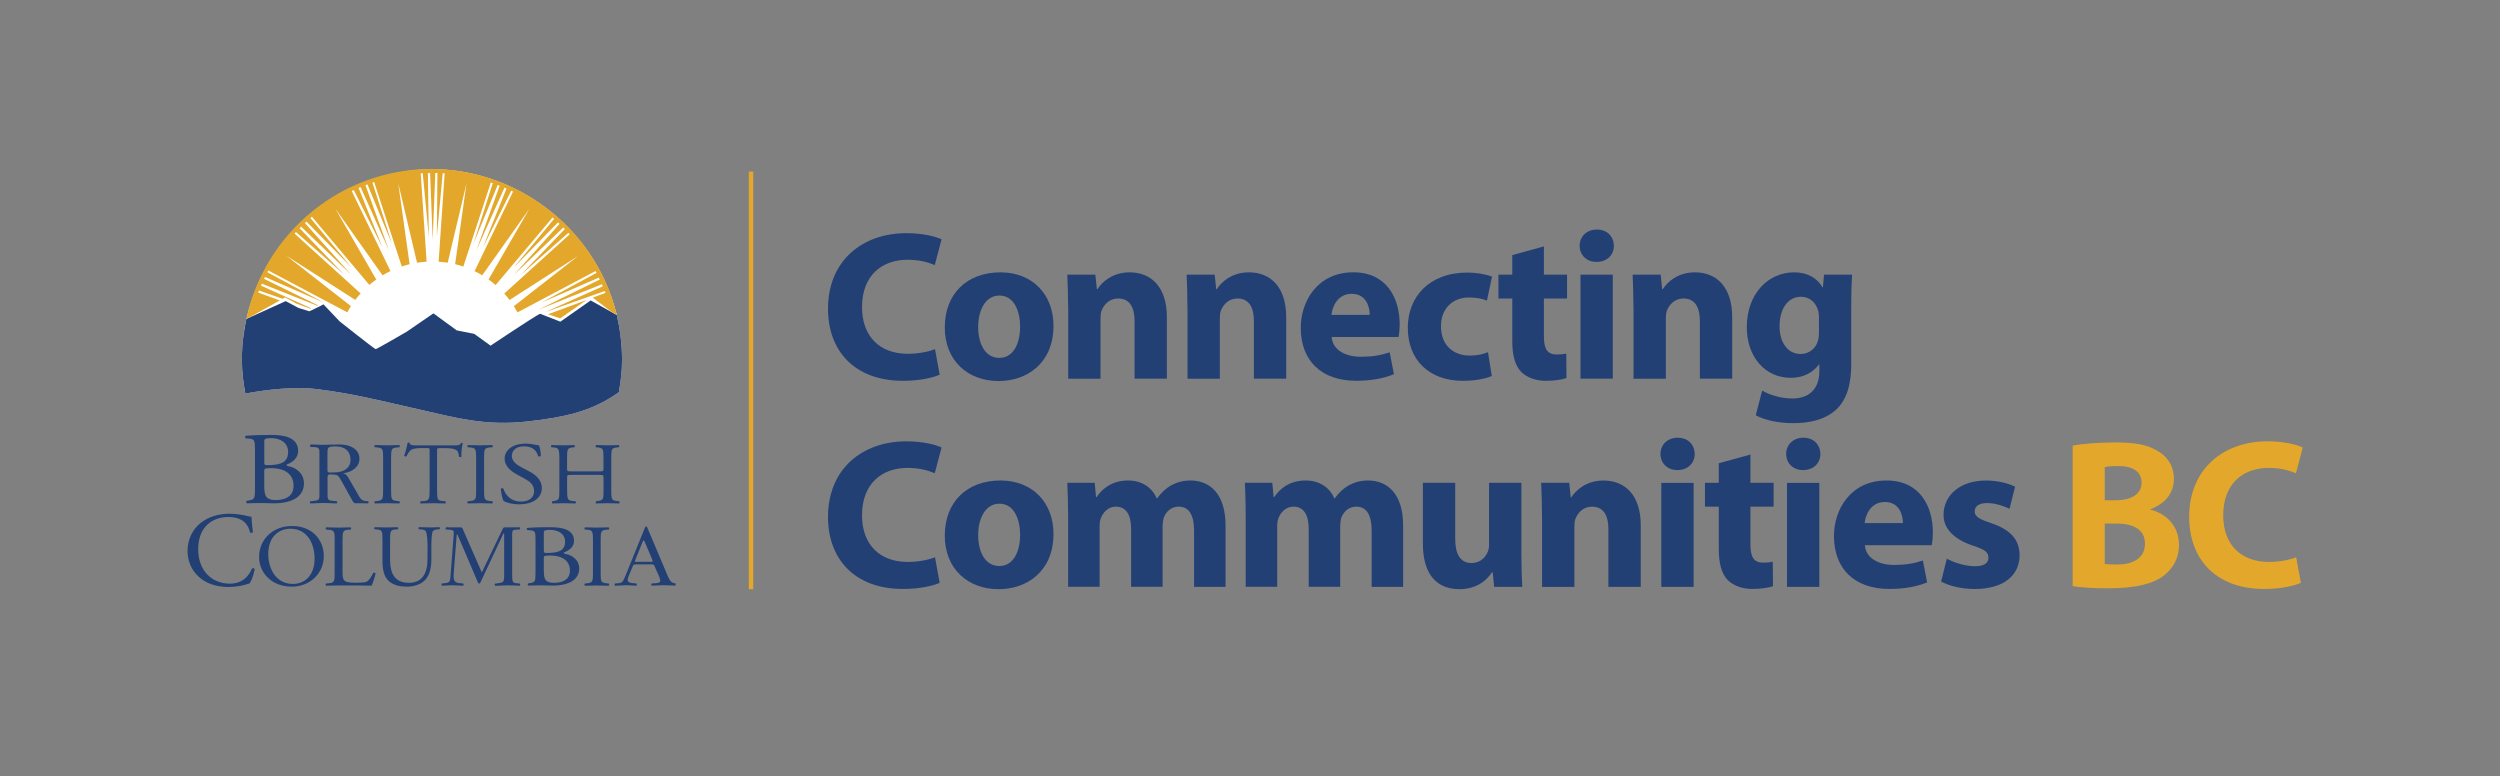 <?xml version="1.0" encoding="UTF-8"?><svg id="a" xmlns="http://www.w3.org/2000/svg" viewBox="0 0 661.21 205.37"><rect x="0" y="0" width="661.21" height="205.37" fill="#808080" stroke="none"/><defs><style>.b{fill:#fff;}.c{fill:#234075;}.d{fill:#e3a82b;}</style></defs><rect class="d" x="198.05" y="45.37" width="1.17" height="110.46"/><g><path class="b" d="M163,82.81c-6.09-23.47-27.31-38.05-48.65-38.05s-43.35,14.93-49.15,39.44c-.81,3.42-1.22,7.23-1.22,10.88,0,3.24,.33,5.97,.91,9.04h0c.45-.09,.63-.14,1.13-.24h0c4.57-.79,11.79-1.73,17.97-.95,9.81,1.24,15.94,2.89,26.3,5.23,10.35,2.34,17.99,4.55,29.16,3.31,9.78-1.09,16.48-2.61,23-6.9h0s.52-.34,.52-.34c.11-.08,.56-.41,.7-.51,.48-2.8,.84-5.58,.84-8.51h0c0-4.11-.58-8.57-1.5-12.39"/><path class="c" d="M67.43,118.64c0-2.01-.12-2.53-1.48-2.63l-.96-.08c-.24-.16-.21-.57,.03-.68,1.63-.14,3.67-.22,6.48-.22,1.9,0,3.7,.13,5.06,.76,1.3,.57,2.29,1.66,2.29,3.4,0,1.95-1.27,2.96-3.07,3.72,0,.27,.24,.35,.57,.41,1.63,.27,4.04,1.63,4.04,4.53,0,3.15-2.59,5.27-8.01,5.27-.87,0-2.35-.08-3.62-.08s-2.35,.06-3.46,.08c-.18-.08-.24-.51-.06-.68l.54-.08c1.6-.25,1.66-.54,1.66-3.39v-10.31Zm2.47,3.61c0,.76,.03,.81,1.57,.76,3.07-.11,4.73-.92,4.73-3.47s-2.2-3.66-4.49-3.66c-.66,0-1.11,.05-1.39,.16-.3,.08-.42,.22-.42,.71v5.51Zm0,6.29c0,.98,.06,2.36,.63,2.96,.57,.62,1.48,.76,2.38,.76,2.68,0,4.73-1.08,4.73-3.8,0-2.14-1.2-4.64-6-4.64-1.63,0-1.75,.16-1.75,.71v4.02Z"/><path class="c" d="M101.33,121.31c0-2.46-.05-2.85-1.57-2.97l-.64-.05c-.16-.09-.1-.51,.05-.58,1.29,.05,2.16,.07,3.24,.07s1.91-.02,3.19-.07c.15,.07,.21,.49,.05,.58l-.64,.05c-1.52,.11-1.57,.51-1.57,2.97v8.25c0,2.46,.05,2.78,1.57,2.95l.64,.07c.16,.09,.1,.51-.05,.58-1.29-.05-2.16-.07-3.19-.07s-1.96,.02-3.24,.07c-.15-.07-.21-.44-.05-.58l.64-.07c1.52-.16,1.57-.49,1.57-2.95v-8.25Z"/><path class="c" d="M115.6,129.61c0,2.43,.05,2.78,1.45,2.9l.77,.07c.14,.09,.1,.51-.05,.58-1.37-.05-2.19-.07-3.16-.07s-1.81,.02-3.35,.07c-.14-.07-.19-.46,0-.58l.87-.07c1.37-.12,1.49-.46,1.49-2.9v-10.36c0-.72,0-.74-.72-.74h-1.33c-1.04,0-2.36,.05-2.96,.58-.58,.51-.82,1.02-1.08,1.6-.19,.14-.53,.02-.63-.16,.39-1.04,.75-2.53,.92-3.45,.07-.05,.39-.07,.46,0,.14,.74,.94,.72,2.05,.72h9.76c1.3,0,1.52-.05,1.88-.65,.12-.05,.39-.02,.43,.07-.27,.95-.43,2.83-.36,3.53-.1,.19-.51,.19-.63,.05-.07-.58-.24-1.44-.6-1.69-.55-.4-1.47-.58-2.8-.58h-1.71c-.72,0-.7,.02-.7,.79v10.32Z"/><path class="c" d="M125.93,121.31c0-2.46-.05-2.85-1.57-2.97l-.65-.05c-.15-.09-.1-.51,.05-.58,1.29,.05,2.16,.07,3.24,.07s1.9-.02,3.19-.07c.15,.07,.21,.49,.05,.58l-.64,.05c-1.52,.11-1.57,.51-1.57,2.97v8.25c0,2.46,.05,2.78,1.57,2.95l.64,.07c.16,.09,.1,.51-.05,.58-1.29-.05-2.16-.07-3.19-.07-1.08,0-1.96,.02-3.24,.07-.16-.07-.21-.44-.05-.58l.65-.07c1.52-.16,1.57-.49,1.57-2.95v-8.25Z"/><path class="c" d="M137.47,133.39c-2.3,0-3.75-.6-4.27-.86-.33-.51-.68-2.16-.74-3.25,.13-.16,.55-.21,.66-.07,.41,1.18,1.53,3.45,4.71,3.45,2.3,0,3.42-1.28,3.42-2.67,0-1.02-.25-2.15-2.24-3.24l-2.6-1.44c-1.37-.77-2.95-2.09-2.95-3.99,0-2.2,2.02-3.99,5.58-3.99,.85,0,1.83,.14,2.54,.3,.36,.09,.74,.14,.96,.14,.25,.56,.5,1.86,.5,2.83-.11,.14-.55,.21-.69,.07-.35-1.11-1.09-2.62-3.72-2.62s-3.26,1.51-3.26,2.57c0,1.34,1.31,2.32,2.33,2.85l2.19,1.16c1.72,.9,3.42,2.25,3.42,4.45,0,2.55-2.27,4.29-5.83,4.29Z"/><path class="c" d="M151.24,125.6c-1.2,0-1.25,.04-1.25,.74v3.27c0,2.43,.13,2.76,1.52,2.9l.72,.07c.15,.09,.1,.51-.05,.58-1.35-.05-2.2-.07-3.17-.07-1.07,0-1.92,.05-2.89,.07-.15-.07-.2-.44-.05-.58l.42-.07c1.4-.23,1.45-.46,1.45-2.9v-8.35c0-2.43-.18-2.83-1.47-2.92l-.65-.05c-.15-.09-.1-.51,.05-.58,1.22,.02,2.07,.07,3.14,.07,.97,0,1.82-.02,2.89-.07,.15,.07,.2,.49,.05,.58l-.47,.05c-1.45,.14-1.5,.48-1.5,2.92v2.67c0,.72,.05,.74,1.25,.74h7.13c1.2,0,1.25-.02,1.25-.74v-2.67c0-2.43-.05-2.78-1.52-2.92l-.47-.05c-.15-.09-.1-.51,.05-.58,1.15,.05,1.99,.07,3.02,.07s1.82-.02,2.95-.07c.15,.07,.2,.49,.05,.58l-.52,.05c-1.45,.14-1.5,.48-1.5,2.92v8.35c0,2.43,.05,2.74,1.5,2.9l.6,.07c.15,.09,.1,.51-.05,.58-1.2-.05-2.05-.07-3.02-.07-1.02,0-1.92,.02-3.02,.07-.15-.07-.2-.44-.05-.58l.47-.07c1.52-.23,1.52-.46,1.52-2.9v-3.27c0-.7-.05-.74-1.25-.74h-7.13Z"/><path class="c" d="M53.16,138.25c2.05-1.6,4.66-2.38,7.58-2.38,1.52,0,3.65,.31,4.97,.67,.34,.08,.53,.14,.79,.11,.03,.64,.17,2.41,.39,4.11-.14,.2-.56,.23-.76,.06-.42-1.9-1.69-4.08-5.76-4.08-4.3,0-7.95,2.71-7.95,8.51s3.73,9.12,8.34,9.12c3.62,0,5.22-2.35,5.87-4,.2-.14,.62-.08,.73,.11-.2,1.46-.93,3.3-1.35,3.84-.34,.06-.67,.17-.98,.28-.62,.22-2.64,.65-4.44,.65-2.53,0-4.94-.51-6.99-1.88-2.25-1.54-3.99-4.09-3.99-7.7,0-3.1,1.4-5.77,3.54-7.42Z"/><path class="c" d="M68.52,147.3c0-4.64,3.65-8.18,8.67-8.18,5.62,0,8.45,3.87,8.45,7.95,0,4.68-3.75,8.09-8.45,8.09-5.4,0-8.67-3.69-8.67-7.86Zm14.68,.49c0-3.83-1.78-7.95-6.43-7.95-2.53,0-5.82,1.65-5.82,6.72,0,3.43,1.75,7.88,6.55,7.88,2.92,0,5.7-2.09,5.7-6.65Z"/><path class="c" d="M113.09,145.31c0-1.44-.05-4.1-.47-4.8-.17-.28-.61-.44-1.23-.49l-.62-.04c-.15-.16-.1-.46,.05-.56,.93,.05,1.84,.07,2.8,.07,1.03,0,1.7-.02,2.58-.07,.2,.11,.17,.42,.05,.56l-.59,.04c-.61,.05-1.08,.26-1.23,.56-.34,.77-.34,3.43-.34,4.73v2.62c0,2.02-.35,4.15-1.72,5.54-1.06,1.09-2.88,1.69-4.69,1.69-1.7,0-3.39-.3-4.6-1.27-1.3-1.02-1.92-2.71-1.92-5.47v-5.47c0-2.41-.05-2.81-1.47-2.92l-.62-.04c-.15-.09-.1-.49,.05-.56,1.23,.05,2.06,.07,3.04,.07s1.82-.02,3.02-.07c.15,.07,.2,.46,.05,.56l-.59,.04c-1.43,.12-1.47,.51-1.47,2.92v5.01c0,3.73,1.23,6.19,4.99,6.19,3.56,0,4.91-2.64,4.91-6.17v-2.67Z"/><path class="c" d="M141.63,142.51c0-1.72-.11-2.16-1.32-2.25l-.86-.07c-.22-.14-.19-.49,.03-.58,1.45-.12,3.28-.18,5.78-.18,1.7,0,3.31,.11,4.52,.65,1.16,.49,2.04,1.42,2.04,2.9,0,1.67-1.13,2.53-2.74,3.18,0,.23,.21,.3,.51,.35,1.45,.23,3.6,1.39,3.6,3.87,0,2.69-2.31,4.5-7.15,4.5-.78,0-2.1-.07-3.23-.07s-2.1,.05-3.09,.07c-.16-.07-.22-.44-.05-.58l.48-.07c1.42-.21,1.48-.46,1.48-2.9v-8.81Zm2.21,3.08c0,.65,.03,.69,1.4,.65,2.74-.09,4.22-.79,4.22-2.97s-1.96-3.13-4.01-3.13c-.59,0-.99,.05-1.24,.14-.27,.07-.38,.19-.38,.6v4.71Zm0,5.38c0,.84,.05,2.02,.56,2.53,.51,.53,1.32,.65,2.12,.65,2.39,0,4.22-.93,4.22-3.25,0-1.83-1.08-3.97-5.35-3.97-1.45,0-1.56,.14-1.56,.6v3.43Z"/><path class="c" d="M97.39,132.58l-.64-.06c-.13-.01-.25-.03-.35-.05-.94-.16-1.32-1-1.76-1.78l-2.23-3.87c-.39-.65-.8-1.52-1.68-1.64,2.28-.28,4.34-1.59,4.34-3.85,0-2.61-2.58-3.78-5.19-3.78-1.56,0-3.1,.1-4.7,.1-.88,0-1.81-.1-2.69-.1-.49,0-.49,.1-.49,.38,0,.4,.17,.3,.69,.3,1.92,0,1.79,.47,1.79,2.06v10.16c0,1.45,.13,1.89-1.4,2.02,0,0-.23,.02-.37,.04l-.65,.07c-.15,.14-.11,.51,.05,.58,.34-.01,.95-.04,.95-.04,.85-.03,1.69-.09,2.53-.09s1.66,.06,2.5,.09h0c.29,0,.61,.02,.95,.03,.15-.07,.21-.44,.05-.58l-.65-.06c-.13-.02-.36-.04-.36-.04-1.54-.1-1.45-.54-1.45-2.03v-3.83c0-.22-.03-.82,.14-.99,.14-.15,.38-.13,.61-.13,2.09,0,2.06,.2,3.05,1.94l2.69,4.84c.22,.37,.39,.84,.94,.84h2.34c.29,.01,.6,.02,.94,.03,.15-.07,.21-.44,.05-.58Zm-9.38-7.62c-.47,0-1.4,.18-1.4-.45v-4.45c0-1.74,.05-1.99,2.14-1.99,2.44,0,3.96,1.24,3.96,3.53,0,1-.36,1.91-1.27,2.53-1.04,.72-2.17,.82-3.43,.82Z"/><g><path class="c" d="M88.52,143.02c0-2.43-.05-2.8-1.66-2.92l-.64-.05c-.15-.09-.1-.51,.05-.58,1.43,.05,2.3,.07,3.31,.07s1.86-.02,3.14-.07c.15,.07,.2,.49,.05,.58l-.61,.05c-1.5,.12-1.56,.49-1.56,2.92v8.07c0,1.46,.08,2.06,.53,2.5,.28,.25,.77,.53,2.78,.53,2.17,0,2.7-.09,3.11-.3,.51-.28,1.17-1.11,1.68-2.3,.15-.11,.64-.02,.64,.14,0,.26-.72,2.62-1.07,3.25-1.3-.05-3.72-.07-6.35-.07h-2.35c-1.07,0-1.89,.02-3.31,.07-.15-.07-.2-.44-.05-.58l.77-.07c1.48-.14,1.53-.46,1.53-2.9v-8.35Z"/><path class="c" d="M156.83,143.07c0-2.46-.05-2.85-1.53-2.97l-.63-.05c-.15-.09-.1-.51,.05-.58,1.25,.05,2.1,.07,3.15,.07s1.85-.02,3.11-.07c.15,.07,.2,.49,.05,.58l-.63,.05c-1.48,.12-1.53,.51-1.53,2.97v8.26c0,2.46,.05,2.78,1.53,2.94l.63,.07c.15,.09,.1,.51-.05,.58-1.25-.05-2.11-.07-3.11-.07-1.05,0-1.9,.02-3.15,.07-.15-.07-.2-.44-.05-.58l.63-.07c1.48-.16,1.53-.49,1.53-2.94v-8.26Z"/><path class="c" d="M136.82,154.26c-.13-.01-.37-.03-.37-.03-.26-.03-.5-.06-.69-.27-.32-.35-.3-1.33-.3-1.73v-10.16c0-.44-.11-1.4,.22-1.75,.16-.18,.5-.21,.8-.23h0c.18-.02,.19-.02,.35-.02l.64-.04c.15-.09,.1-.51-.05-.58-.34,.01-.66,.01-.95,.02h-2.74c-.3,0-.57,0-.73,.32l-5.57,11.61-4.92-11.22c-.16-.39-.19-.71-.7-.71h-2.85c-.3,0-.62,0-.97-.02-.15,.07-.21,.49-.05,.58l.64,.04c.13,.01,.37,.03,.37,.03,1.07,.07,1.13,.31,1.04,1.43l-.84,10.9c-.07,1.09-.13,1.67-1.28,1.78,0,0-.24,.03-.37,.04l-.64,.07c-.15,.14-.1,.51,.05,.58,.34-.01,.94-.03,.94-.03,.58-.03,1.17-.08,1.77-.08,.64,0,1.27,.06,1.91,.09h0c.3,0,.61,.02,.95,.03,.15-.07,.21-.44,.05-.58l-.65-.07c-.17-.01-.36-.03-.36-.03-1.65-.11-1.62-1.28-1.51-2.71l.79-10.13h.19l5.33,12.47c.05,.17,.13,.47,.41,.47,.24,0,.33-.27,.41-.44l6.01-12.79h.19v11.14c0,.44,.06,1.36-.4,1.7-.24,.18-1.02,.29-1.02,.29-.11,.02-.22,.03-.35,.05l-.64,.07c-.15,.14-.1,.51,.05,.58,.34-.01,.94-.03,.94-.03,.87-.02,1.76-.09,2.64-.09,.64,0,1.89,.06,1.89,.06,.3,.01,.64,.04,.98,.05,.15-.07,.21-.44,.05-.58l-.64-.07Z"/><path class="c" d="M178.63,154.33l-.08-.07c-.13-.02-.24-.03-.35-.05-1-.22-1.39-1.43-1.77-2.29l-5.16-12.21c-.05-.15-.15-.46-.36-.46-.28,0-.36,.34-.43,.53l-4.93,12.19c-.18,.46-.64,1.58-.97,1.92-.26,.26-.59,.31-.94,.35,0,0-.28,.03-.41,.04l-.61,.06c-.15,.14-.1,.51,.05,.58,.34-.01,.95-.04,.95-.04,.67-.01,1.35-.1,2.02-.1,.57,0,1.14,.06,1.7,.09,0,0,.61,.02,.95,.04,.16-.07,.21-.44,.05-.58l-.64-.07c-.13-.01-.35-.03-.35-.03-.59-.07-1.33-.17-1.33-.82,0-.44,.2-.95,.36-1.34l.77-1.82c.38-.88,.23-.98,1.25-.98h3.47c1.23,0,1.05,0,1.58,1.24l.82,1.85c.13,.31,.36,.85,.36,1.19,0,.61-.67,.65-1.29,.7,0,0-.21,.02-.38,.03l-.62,.04c-.16,.14-.1,.51,.05,.58,.35-.01,.95-.04,.95-.04,.73-.02,1.46-.08,2.16-.08,.9,0,1.79,.06,2.68,.09h0c.29,.01,.05,.02,.39,.03,.15-.07,.21-.44,.05-.58Zm-6.76-5.74h-3.01c-.1,0-.94,.1-.94-.15,0-.07,.05-.22,.08-.29l1.81-4.47c.05-.12,.24-.74,.44-.74,.16,0,.37,.64,.42,.74l1.78,4.18s.18,.44,.18,.54c0,.27-.6,.2-.76,.2Z"/></g><path class="c" d="M65.17,84.34c-.42,1.99-1.19,5.74-1.19,10.75,0,3.24,.34,5.97,.92,9.04h0c.45-.09,.63-.14,1.13-.24h0c4.56-.79,11.79-1.73,17.96-.95,9.81,1.24,15.94,2.89,26.3,5.23,10.35,2.34,17.98,4.55,29.16,3.31,9.78-1.09,16.48-2.61,23-6.9h0s.53-.34,.53-.34c.11-.08,.56-.41,.7-.51,.48-2.8,.84-5.58,.84-8.51h0c0-3.93-.53-8.18-1.38-11.9l-6.92-3.86-8.01,5.62-5.39-2.1c-1.83,.92-13.07,8.44-13.07,8.44l-4.32-3.12-4.63-.92-6.17-4.5-7.09,4.87s-7.9,4.59-8.18,4.59-9.54-7.35-9.54-7.35l-4.27-4.5c-.73,.46-3.63,1.79-3.63,1.79l-.15,.04-2.81-.87-3.41-1.81-10.36,4.7Z"/><polygon class="d" points="155.12 79.35 144.95 83.11 148.16 84.21 155.12 79.35"/><path class="d" d="M74.01,79.48l-5.71-2.11c.07-.18,.13-.35,.2-.53l6.28,2.19,.6-.38,3,1.63,3.73,1.36,.22-.1-13.3-5.99c.07-.18,.15-.35,.23-.53l14.65,5.85,.21-.11-14.28-7.01c.08-.17,.16-.34,.24-.5l15.51,6.76-14.87-8.01c.08-.15,.16-.3,.24-.46l20.89,11.06c.3-.56,.62-1.1,.96-1.64l-17.02-13.3,18.17,11.66c.45-.59,.92-1.16,1.42-1.71l-17.48-15.84c.13-.14,.25-.27,.38-.41l12.7,11.22-11.74-12.22c.13-.14,.27-.27,.4-.41l13.25,12.72-12.24-13.68c.14-.13,.27-.25,.41-.38l11.86,12.1-10.81-13.03c.13-.11,.27-.22,.4-.34l15.18,18.02c.58-.51,1.19-.99,1.82-1.44l-10.83-18.75,12.5,17.65c.68-.41,1.38-.78,2.09-1.13l-10.24-21.17c.18-.08,.36-.17,.54-.25l7.58,15.18-6.32-15.75c.18-.07,.35-.15,.53-.22l7.53,16.78-6.23-17.29c.17-.07,.34-.13,.51-.2l6.48,15.68-5.15-16.15c.15-.05,.3-.1,.46-.15l7.3,22.33c.68-.23,1.37-.43,2.07-.6l-3.01-21.44,4.98,21.05c.83-.13,1.67-.22,2.53-.27l-1.56-23.39c.18,0,.35-.02,.53-.03l1.61,16.81-.24-16.86c.19,0,.39,0,.58,0l.69,17.7,.69-17.7c.19,0,.37,0,.56,.01l-.15,16.84,1.54-16.78c.17,.01,.35,.02,.52,.03l-1.59,23.37c.81,.05,1.61,.14,2.4,.26l4.97-20.98-3.01,21.37c.74,.18,1.46,.39,2.17,.63l7.27-22.23c.17,.06,.34,.12,.51,.18l-5.1,15.99,6.41-15.52c.18,.07,.35,.13,.52,.2l-6.17,17.12,7.45-16.6c.18,.08,.36,.16,.53,.23l-6.24,15.57,7.49-15c.16,.08,.32,.15,.48,.23l-10.18,21.04c.69,.34,1.37,.7,2.03,1.1l12.47-17.6-10.8,18.7c.65,.47,1.27,.96,1.87,1.48l15.05-17.86c.14,.11,.28,.24,.41,.36l-10.7,12.9,11.73-11.97c.14,.13,.28,.26,.42,.39l-12.12,13.54,13.1-12.58c.14,.14,.27,.28,.41,.41l-11.6,12.07,12.54-11.08c.12,.13,.24,.26,.35,.39l-17.31,15.68c.49,.55,.96,1.11,1.4,1.7l18.13-11.63-16.99,13.27c.34,.53,.66,1.08,.96,1.64l20.64-10.93c.09,.16,.17,.32,.26,.49l-14.62,7.88,15.24-6.64c.08,.17,.16,.34,.24,.51l-16.19,7.96,16.76-6.71c.08,.18,.16,.35,.23,.54l-15.19,6.81,15.7-5.55c.06,.16,.12,.33,.19,.49l-3.36,1.24,4.99,3.79,1.38,.77h0c-.53-2.1-1.33-4.68-2.11-6.67-7.49-18.98-26.36-31.92-46.83-31.92-23.98,0-44.02,16.84-48.96,39.34h0s-.03,.15-.05,.28l.98-.45,7.87-4.41Z"/></g><g><path class="c" d="M248.53,154.14c-1.52,.73-5.12,1.63-9.68,1.63-13.11,0-19.86-8.21-19.86-19.02,0-12.88,9.23-20.03,20.7-20.03,4.44,0,7.82,.9,9.34,1.63l-1.8,6.81c-1.69-.73-4.11-1.41-7.2-1.41-6.75,0-12.04,4.11-12.04,12.55,0,7.54,4.5,12.32,12.1,12.32,2.64,0,5.46-.51,7.2-1.24l1.24,6.75Z"/><path class="c" d="M264.11,155.83c-8.04,0-14.23-5.29-14.23-14.18s5.85-14.57,14.74-14.57c8.38,0,14.01,5.79,14.01,14.12,0,10.01-7.14,14.63-14.46,14.63h-.06Zm.23-6.13c3.38,0,5.46-3.32,5.46-8.27,0-4.05-1.58-8.21-5.46-8.21s-5.63,4.16-5.63,8.27c0,4.67,1.97,8.21,5.57,8.21h.06Z"/><path class="c" d="M282.5,136.48c0-3.43-.11-6.3-.22-8.78h7.26l.34,3.77h.17c1.18-1.8,3.66-4.39,8.33-4.39,3.6,0,6.36,1.86,7.54,4.73h.11c1.07-1.46,2.25-2.59,3.6-3.38,1.52-.84,3.21-1.35,5.23-1.35,5.29,0,9.28,3.71,9.28,11.93v16.2h-8.33v-14.91c0-3.99-1.29-6.3-4.05-6.3-2.03,0-3.38,1.35-3.99,2.98-.17,.62-.28,1.46-.28,2.14v16.09h-8.33v-15.42c0-3.43-1.24-5.79-4-5.79-2.19,0-3.49,1.69-3.99,3.04-.28,.68-.34,1.46-.34,2.19v15.98h-8.33v-18.73Z"/><path class="c" d="M329.47,136.48c0-3.43-.11-6.3-.22-8.78h7.26l.34,3.77h.17c1.18-1.8,3.66-4.39,8.33-4.39,3.6,0,6.36,1.86,7.54,4.73h.11c1.07-1.46,2.25-2.59,3.6-3.38,1.52-.84,3.21-1.35,5.23-1.35,5.29,0,9.28,3.71,9.28,11.93v16.2h-8.33v-14.91c0-3.99-1.29-6.3-4.05-6.3-2.03,0-3.38,1.35-3.99,2.98-.17,.62-.28,1.46-.28,2.14v16.09h-8.33v-15.42c0-3.43-1.24-5.79-4-5.79-2.19,0-3.49,1.69-3.99,3.04-.28,.68-.34,1.46-.34,2.19v15.98h-8.33v-18.73Z"/><path class="c" d="M402.38,146.38c0,3.6,.11,6.53,.23,8.83h-7.43l-.39-3.88h-.17c-1.07,1.69-3.66,4.5-8.61,4.5-5.63,0-9.68-3.49-9.68-11.98v-16.15h8.55v14.8c0,3.99,1.29,6.41,4.33,6.41,2.36,0,3.77-1.63,4.28-2.98,.22-.51,.34-1.12,.34-1.86v-16.37h8.55v18.68Z"/><path class="c" d="M407.83,136.48c0-3.43-.11-6.3-.22-8.78h7.43l.39,3.83h.17c1.12-1.8,3.88-4.44,8.5-4.44,5.63,0,9.85,3.77,9.85,11.87v16.26h-8.55v-15.25c0-3.54-1.24-5.96-4.33-5.96-2.36,0-3.77,1.63-4.39,3.21-.23,.56-.28,1.35-.28,2.14v15.87h-8.55v-18.73Z"/><path class="c" d="M443.61,124.33c-2.7,0-4.44-1.91-4.44-4.28s1.8-4.28,4.56-4.28,4.44,1.86,4.5,4.28c0,2.36-1.74,4.28-4.56,4.28h-.06Zm-4.22,30.89v-27.51h8.55v27.51h-8.55Z"/><path class="c" d="M462.96,120.22v7.48h6.13v6.3h-6.13v9.96c0,3.32,.84,4.84,3.38,4.84,1.18,0,1.74-.06,2.53-.23l.06,6.47c-1.07,.39-3.15,.73-5.51,.73-2.76,0-5.06-.96-6.47-2.36-1.58-1.63-2.36-4.28-2.36-8.16v-11.25h-3.66v-6.3h3.66v-5.18l8.38-2.31Z"/><path class="c" d="M476.85,124.33c-2.7,0-4.44-1.91-4.44-4.28s1.8-4.28,4.56-4.28,4.44,1.86,4.5,4.28c0,2.36-1.74,4.28-4.56,4.28h-.06Zm-4.22,30.89v-27.51h8.55v27.51h-8.55Z"/><path class="c" d="M493.22,144.19c.28,3.54,3.77,5.23,7.76,5.23,2.92,0,5.29-.39,7.59-1.18l1.12,5.79c-2.81,1.18-6.25,1.74-9.96,1.74-9.34,0-14.68-5.4-14.68-14.01,0-6.98,4.39-14.68,13.9-14.68,8.89,0,12.26,6.92,12.26,13.73,0,1.46-.17,2.76-.28,3.38h-17.72Zm10.07-5.85c0-2.08-.9-5.57-4.78-5.57-3.66,0-5.12,3.32-5.34,5.57h10.13Z"/><path class="c" d="M514.88,147.73c1.58,.96,4.84,2.03,7.37,2.03s3.66-.84,3.66-2.25-.84-2.14-3.99-3.15c-5.74-1.91-7.93-5.01-7.88-8.21,0-5.18,4.39-9.06,11.2-9.06,3.21,0,6.02,.79,7.71,1.63l-1.46,5.85c-1.24-.62-3.66-1.52-5.96-1.52-2.08,0-3.26,.84-3.26,2.19s1.07,2.03,4.45,3.15c5.23,1.8,7.37,4.44,7.43,8.44,0,5.18-3.99,8.95-11.87,8.95-3.6,0-6.81-.84-8.89-1.97l1.52-6.08Z"/><path class="d" d="M548.18,117.86c2.25-.45,6.75-.84,11.08-.84,5.23,0,8.44,.51,11.2,2.14,2.64,1.41,4.5,3.99,4.5,7.48s-1.97,6.41-6.19,8.04v.11c4.33,1.12,7.54,4.44,7.54,9.34,0,3.49-1.58,6.19-3.94,8.04-2.76,2.19-7.37,3.43-14.91,3.43-4.22,0-7.37-.28-9.28-.56v-37.19Zm8.5,14.46h2.81c4.56,0,6.92-1.86,6.92-4.67s-2.19-4.39-6.08-4.39c-1.91,0-2.98,.11-3.66,.28v8.78Zm0,16.82c.84,.17,1.86,.17,3.32,.17,3.88,0,7.31-1.52,7.31-5.51s-3.43-5.34-7.71-5.34h-2.93v10.69Z"/><path class="d" d="M608.54,154.14c-1.52,.73-5.12,1.63-9.68,1.63-13.11,0-19.86-8.21-19.86-19.02,0-12.88,9.23-20.03,20.7-20.03,4.44,0,7.82,.9,9.34,1.63l-1.8,6.81c-1.69-.73-4.11-1.41-7.2-1.41-6.75,0-12.04,4.11-12.04,12.55,0,7.54,4.5,12.32,12.1,12.32,2.64,0,5.46-.51,7.2-1.24l1.24,6.75Z"/><g><path class="c" d="M248.53,99.09c-1.52,.73-5.12,1.63-9.68,1.63-13.11,0-19.86-8.21-19.86-19.02,0-12.88,9.23-20.03,20.7-20.03,4.44,0,7.82,.9,9.34,1.63l-1.8,6.81c-1.69-.73-4.11-1.41-7.2-1.41-6.75,0-12.04,4.11-12.04,12.55,0,7.54,4.5,12.32,12.1,12.32,2.64,0,5.46-.51,7.2-1.24l1.24,6.75Z"/><path class="c" d="M264.11,100.78c-8.04,0-14.23-5.29-14.23-14.18s5.85-14.57,14.74-14.57c8.38,0,14.01,5.79,14.01,14.12,0,10.01-7.14,14.63-14.46,14.63h-.06Zm.23-6.13c3.38,0,5.46-3.32,5.46-8.27,0-4.05-1.58-8.21-5.46-8.21s-5.63,4.16-5.63,8.27c0,4.67,1.97,8.21,5.57,8.21h.06Z"/><path class="c" d="M282.5,81.42c0-3.43-.11-6.3-.22-8.78h7.43l.39,3.83h.17c1.12-1.8,3.88-4.44,8.5-4.44,5.63,0,9.85,3.77,9.85,11.87v16.26h-8.55v-15.25c0-3.54-1.24-5.96-4.33-5.96-2.36,0-3.77,1.63-4.39,3.21-.23,.56-.28,1.35-.28,2.14v15.87h-8.55v-18.73Z"/><path class="c" d="M314.06,81.42c0-3.43-.11-6.3-.22-8.78h7.43l.39,3.83h.17c1.12-1.8,3.88-4.44,8.5-4.44,5.63,0,9.85,3.77,9.85,11.87v16.26h-8.55v-15.25c0-3.54-1.24-5.96-4.33-5.96-2.36,0-3.77,1.63-4.39,3.21-.23,.56-.28,1.35-.28,2.14v15.87h-8.55v-18.73Z"/><path class="c" d="M352.2,89.13c.28,3.54,3.77,5.23,7.76,5.23,2.92,0,5.29-.39,7.59-1.18l1.12,5.79c-2.81,1.18-6.25,1.74-9.96,1.74-9.34,0-14.68-5.4-14.68-14.01,0-6.98,4.39-14.68,13.9-14.68,8.89,0,12.26,6.92,12.26,13.73,0,1.46-.17,2.76-.28,3.38h-17.72Zm10.07-5.85c0-2.08-.9-5.57-4.78-5.57-3.66,0-5.12,3.32-5.34,5.57h10.13Z"/><path class="c" d="M394.56,99.43c-1.52,.73-4.39,1.29-7.65,1.29-8.89,0-14.57-5.46-14.57-14.06,0-7.99,5.51-14.57,15.75-14.57,2.25,0,4.73,.39,6.53,1.07l-1.35,6.36c-1.01-.45-2.53-.84-4.78-.84-4.5,0-7.43,3.21-7.37,7.65,0,5.06,3.38,7.71,7.54,7.71,2.03,0,3.6-.34,4.89-.9l1.01,6.3Z"/><path class="c" d="M408.34,65.17v7.48h6.13v6.3h-6.13v9.96c0,3.32,.84,4.84,3.38,4.84,1.18,0,1.74-.06,2.53-.23l.06,6.47c-1.07,.39-3.15,.73-5.51,.73-2.76,0-5.06-.96-6.47-2.36-1.58-1.63-2.36-4.28-2.36-8.16v-11.25h-3.66v-6.3h3.66v-5.18l8.38-2.31Z"/><path class="c" d="M422.23,69.27c-2.7,0-4.44-1.91-4.44-4.28s1.8-4.28,4.56-4.28,4.44,1.86,4.5,4.28c0,2.36-1.74,4.28-4.56,4.28h-.06Zm-4.22,30.89v-27.51h8.55v27.51h-8.55Z"/><path class="c" d="M432.02,81.42c0-3.43-.11-6.3-.22-8.78h7.43l.39,3.83h.17c1.12-1.8,3.88-4.44,8.5-4.44,5.63,0,9.85,3.77,9.85,11.87v16.26h-8.55v-15.25c0-3.54-1.24-5.96-4.33-5.96-2.36,0-3.77,1.63-4.39,3.21-.23,.56-.28,1.35-.28,2.14v15.87h-8.55v-18.73Z"/><path class="c" d="M489.63,96.16c0,5.29-1.07,9.62-4.22,12.38-2.98,2.59-7.09,3.38-11.14,3.38-3.66,0-7.43-.73-9.9-2.08l1.69-6.53c1.74,1.01,4.73,2.08,7.99,2.08,4.05,0,7.14-2.14,7.14-7.26v-1.74h-.11c-1.63,2.25-4.28,3.54-7.43,3.54-6.81,0-11.65-5.51-11.65-13.39,0-8.89,5.68-14.51,12.49-14.51,3.77,0,6.13,1.63,7.54,3.94h.11l.28-3.32h7.43c-.11,1.8-.23,4.11-.23,8.21v15.3Zm-8.55-12.32c0-.51-.06-1.07-.17-1.58-.62-2.25-2.25-3.77-4.61-3.77-3.15,0-5.63,2.81-5.63,7.82,0,4.11,2.03,7.31,5.57,7.31,2.25,0,4-1.46,4.56-3.43,.22-.67,.28-1.58,.28-2.31v-4.05Z"/></g></g></svg>